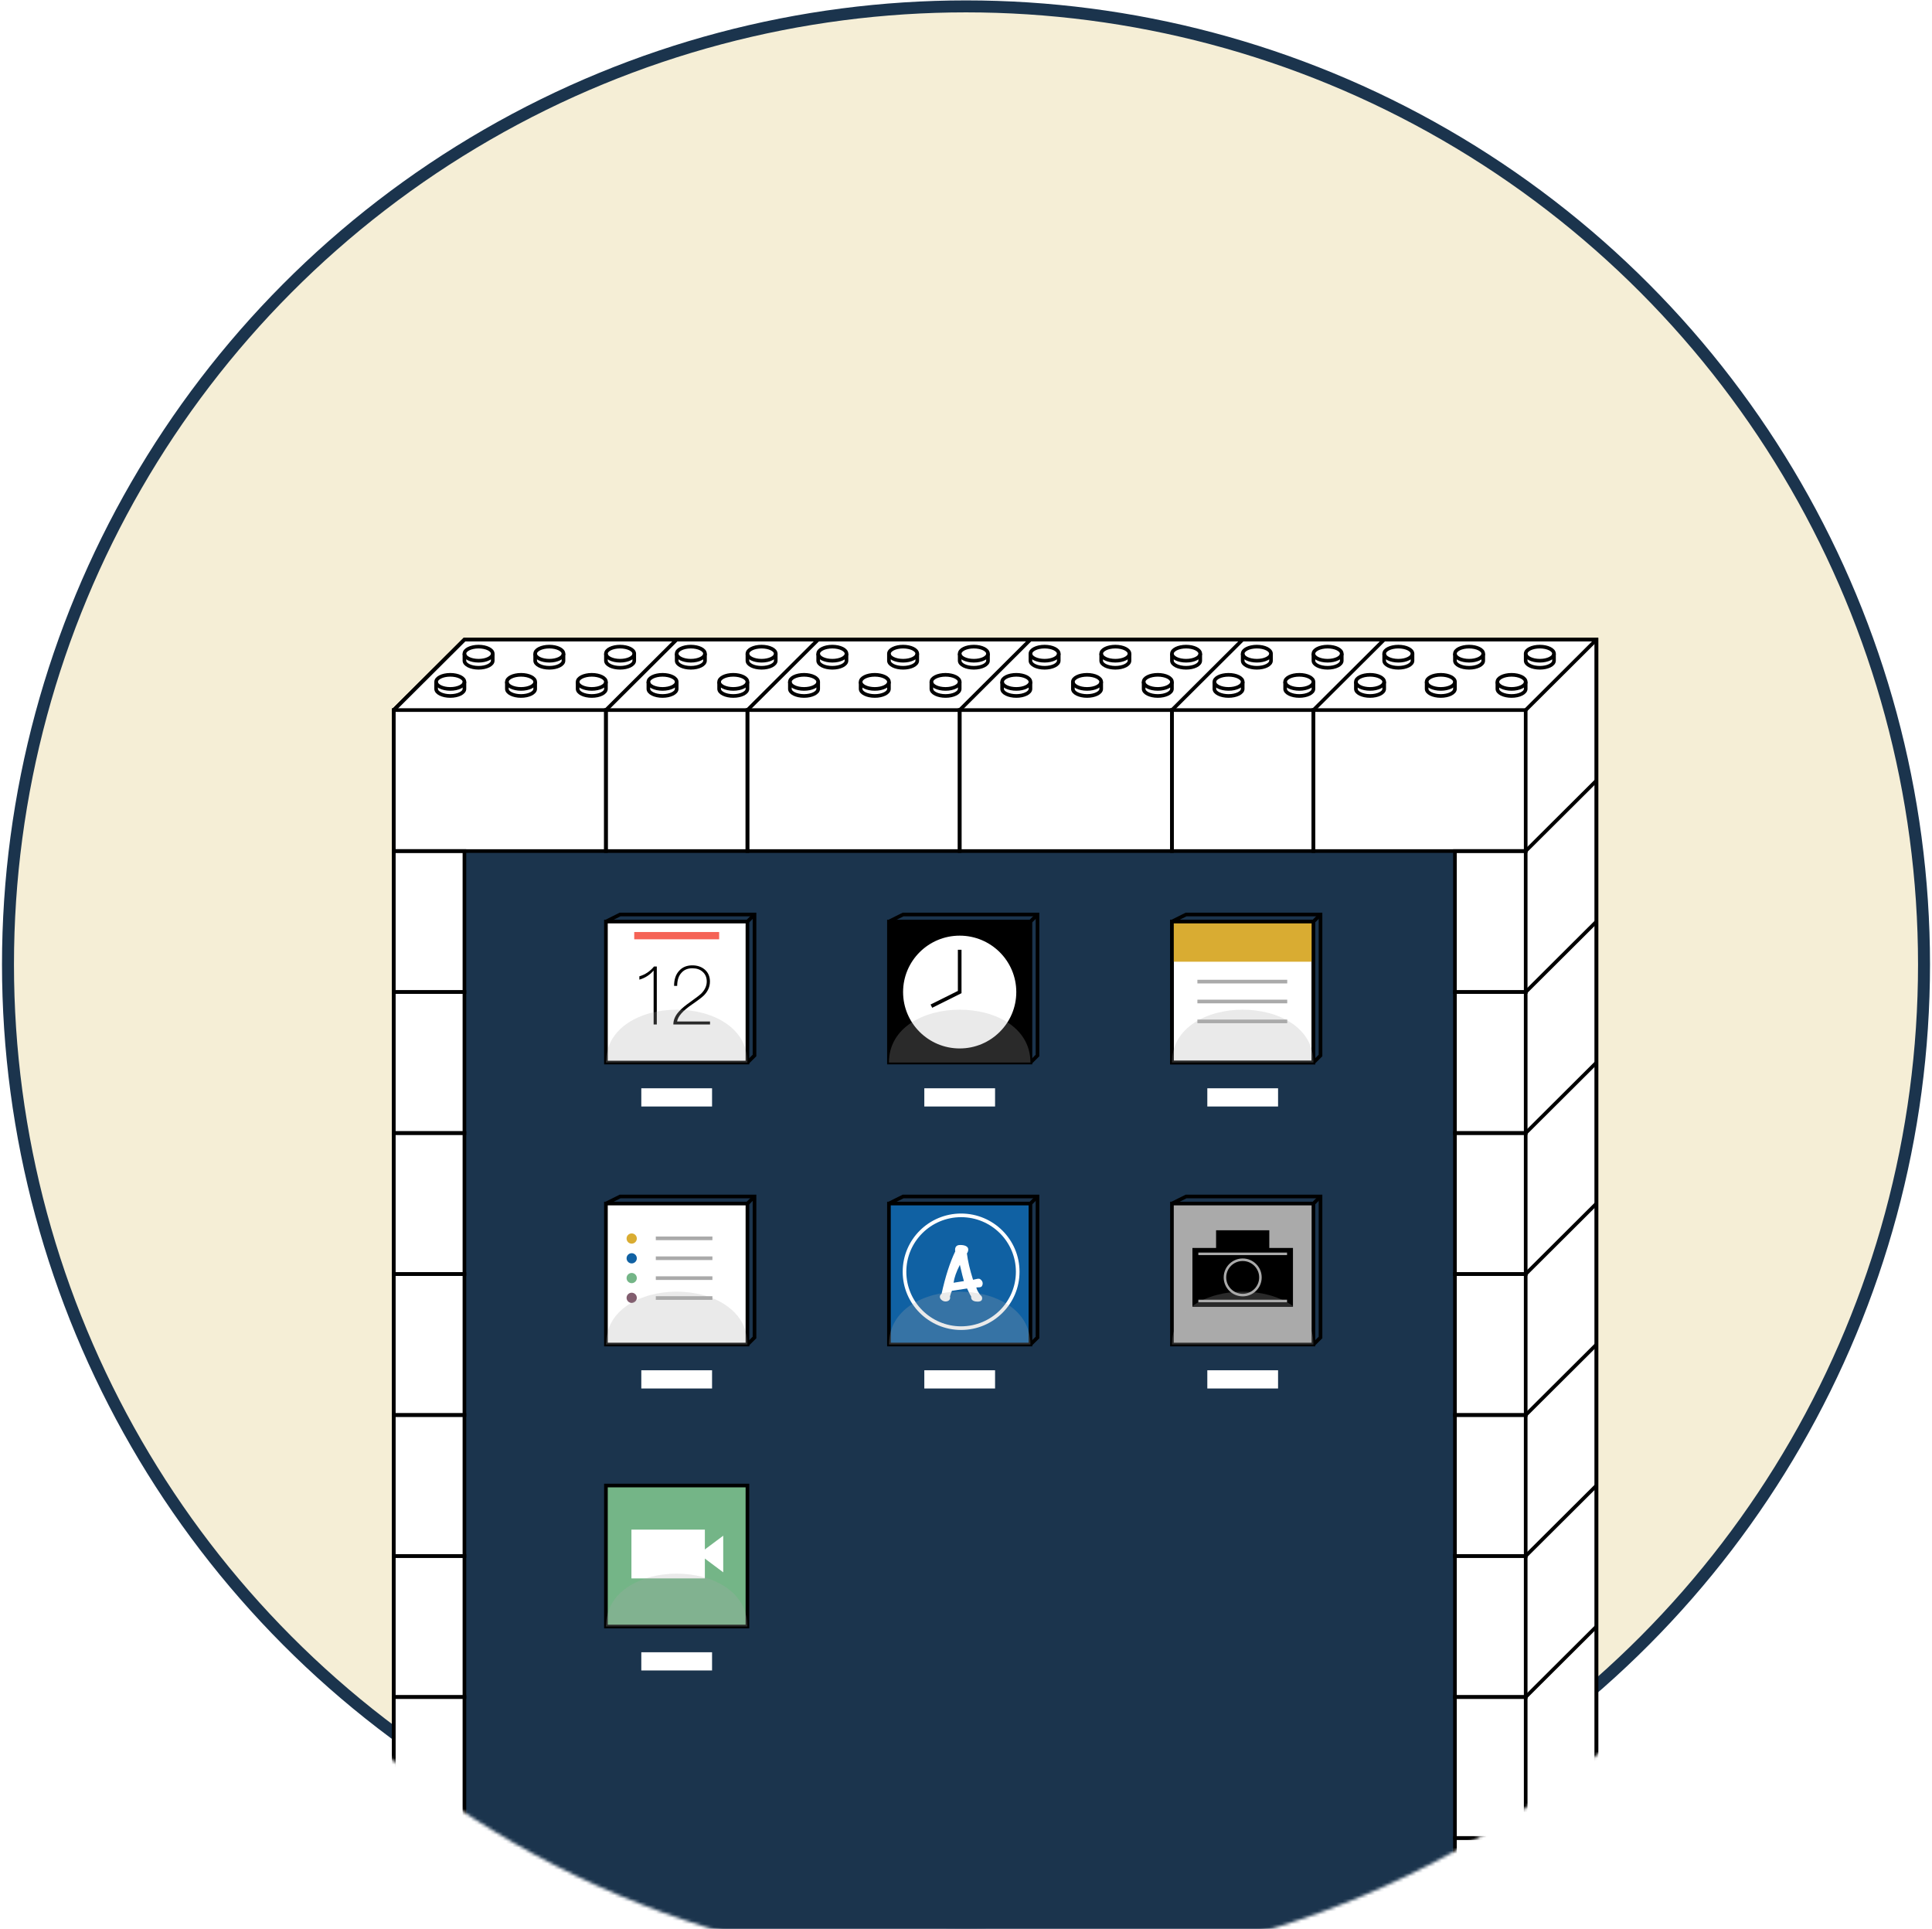 <?xml version="1.0" encoding="UTF-8" standalone="no"?>
<svg width="605px" height="604px" viewBox="0 0 605 604" version="1.1" xmlns="http://www.w3.org/2000/svg" xmlns:xlink="http://www.w3.org/1999/xlink">
    <!-- Generator: Sketch 39.1 (31720) - http://www.bohemiancoding.com/sketch -->
    <title>prototyping</title>
    <desc>Created with Sketch.</desc>
    <defs>
        <circle id="path-1" cx="300.5" cy="300" r="300"></circle>
        <filter x="-50%" y="-50%" width="200%" height="200%" filterUnits="objectBoundingBox" id="filter-3">
            <feOffset dx="8" dy="15" in="SourceAlpha" result="shadowOffsetOuter1"></feOffset>
            <feGaussianBlur stdDeviation="3" in="shadowOffsetOuter1" result="shadowBlurOuter1"></feGaussianBlur>
            <feColorMatrix values="0 0 0 0 0   0 0 0 0 0   0 0 0 0 0  0 0 0 0.5 0" type="matrix" in="shadowBlurOuter1" result="shadowMatrixOuter1"></feColorMatrix>
            <feMerge>
                <feMergeNode in="shadowMatrixOuter1"></feMergeNode>
                <feMergeNode in="SourceGraphic"></feMergeNode>
            </feMerge>
        </filter>
    </defs>
    <g id="website" stroke="none" stroke-width="1" fill="none" fill-rule="evenodd">
        <g id="prototyping" transform="translate(-71, -70)">
            <g transform="translate(73, 72)">
                <mask id="mask-2" fill="white">
                    <use xlink:href="#path-1"></use>
                </mask>
                <use id="Oval-1" stroke="#1B344D" stroke-width="3.75" fill="#F5EED6" xlink:href="#path-1"></use>
                <g filter="url(#filter-3)" mask="url(#mask-2)">
                    <g transform="translate(113, 183)">
                        <polygon id="Shape" stroke="#000000" stroke-width="1.14" fill="#FFFFFF" fill-rule="evenodd" points="22.435 0.271 376.923 0.271 376.923 485.911 354.766 507.985 0.279 507.985 0.279 22.345"></polygon>
                        <polygon id="Shape" stroke="none" fill="#1B344D" fill-rule="evenodd" points="22.173 66.494 332.611 66.494 332.611 463.836 22.173 463.836"></polygon>
                        <polyline id="Shape" stroke="#000000" stroke-width="1.14" fill="none" points="0.279 22.345 22.435 0.271 376.923 0.271 376.923 485.911 354.766 507.985"></polyline>
                        <polygon id="Shape" stroke="#000000" stroke-width="1.14" fill="none" points="0.279 66.494 22.435 66.494 22.435 110.644 0.279 110.644"></polygon>
                        <polygon id="Shape" stroke="#000000" stroke-width="1.14" fill="none" points="0.279 110.644 22.435 110.644 22.435 154.793 0.279 154.793"></polygon>
                        <polygon id="Shape" stroke="#000000" stroke-width="1.14" fill="none" points="0.279 198.942 22.435 198.942 22.435 243.091 0.279 243.091"></polygon>
                        <polygon id="Shape" stroke="#000000" stroke-width="1.14" fill="none" points="0.279 243.091 22.435 243.091 22.435 287.24 0.279 287.24"></polygon>
                        <polygon id="Shape" stroke="#000000" stroke-width="1.14" fill="none" points="0.279 287.24 22.435 287.24 22.435 331.389 0.279 331.389"></polygon>
                        <polygon id="Shape" stroke="#000000" stroke-width="1.14" fill="none" points="0.279 154.793 22.435 154.793 22.435 198.942 0.279 198.942"></polygon>
                        <polygon id="Shape" stroke="#000000" stroke-width="1.14" fill="none" points="0.279 22.345 66.745 22.345 66.745 66.494 0.279 66.494"></polygon>
                        <polygon id="Shape" stroke="#000000" stroke-width="1.14" fill="none" points="66.745 22.345 111.057 22.345 111.057 66.494 66.745 66.494"></polygon>
                        <polygon id="Shape" stroke="#000000" stroke-width="1.14" fill="none" points="177.523 22.345 243.99 22.345 243.99 66.494 177.523 66.494"></polygon>
                        <polygon id="Shape" stroke="#000000" stroke-width="1.14" fill="none" points="243.99 22.345 288.3 22.345 288.3 66.494 243.99 66.494"></polygon>
                        <polygon id="Shape" stroke="#000000" stroke-width="1.14" fill="none" points="288.3 22.345 354.767 22.345 354.767 66.494 288.3 66.494"></polygon>
                        <polygon id="Shape" stroke="#000000" stroke-width="1.14" fill="none" points="111.057 22.345 177.523 22.345 177.523 66.494 111.057 66.494"></polygon>
                        <polygon id="Shape" stroke="#000000" stroke-width="1.14" fill="none" points="0.279 375.539 22.435 375.539 22.435 419.688 0.279 419.688"></polygon>
                        <polygon id="Shape" stroke="#000000" stroke-width="1.14" fill="none" points="0.279 331.389 22.435 331.389 22.435 375.539 0.279 375.539"></polygon>
                        <polygon id="Shape" stroke="#000000" stroke-width="1.14" fill="none" points="332.611 110.644 354.766 110.644 354.766 154.793 332.611 154.793"></polygon>
                        <polygon id="Shape" stroke="#000000" stroke-width="1.14" fill="none" points="332.611 154.793 354.766 154.793 354.766 198.942 332.611 198.942"></polygon>
                        <polygon id="Shape" stroke="#000000" stroke-width="1.14" fill="none" points="332.611 198.942 354.766 198.942 354.766 243.091 332.611 243.091"></polygon>
                        <polygon id="Shape" stroke="#000000" stroke-width="1.14" fill="none" points="332.611 287.24 354.766 287.24 354.766 331.389 332.611 331.389"></polygon>
                        <polygon id="Shape" stroke="#000000" stroke-width="1.14" fill="none" points="332.611 243.091 354.766 243.091 354.766 287.24 332.611 287.24"></polygon>
                        <polygon id="Shape" stroke="#000000" stroke-width="1.14" fill="none" points="332.611 66.494 354.766 66.494 354.766 110.644 332.611 110.644"></polygon>
                        <polygon id="Shape" stroke="#000000" stroke-width="1.14" fill="none" points="332.611 375.539 354.766 375.539 354.766 419.688 332.611 419.688"></polygon>
                        <polygon id="Shape" stroke="#000000" stroke-width="1.14" fill="none" points="332.611 331.389 354.766 331.389 354.766 375.539 332.611 375.539"></polygon>
                        <path d="M66.745,22.345 L88.902,0.271" id="Shape" stroke="#000000" stroke-width="1.14" fill="none"></path>
                        <path d="M111.057,22.345 L133.212,0.271" id="Shape" stroke="#000000" stroke-width="1.14" fill="none"></path>
                        <path d="M177.523,22.345 L199.678,0.271" id="Shape" stroke="#000000" stroke-width="1.14" fill="none"></path>
                        <path d="M243.99,22.345 L266.145,0.271" id="Shape" stroke="#000000" stroke-width="1.14" fill="none"></path>
                        <path d="M288.3,22.345 L310.456,0.271" id="Shape" stroke="#000000" stroke-width="1.14" fill="none"></path>
                        <path d="M354.766,22.345 L376.923,0.271" id="Shape" stroke="#000000" stroke-width="1.14" fill="none"></path>
                        <path d="M354.766,66.494 L376.923,44.42" id="Shape" stroke="#000000" stroke-width="1.14" fill="none"></path>
                        <path d="M354.766,110.644 L376.923,88.57" id="Shape" stroke="#000000" stroke-width="1.14" fill="none"></path>
                        <path d="M354.766,154.793 L376.923,132.718" id="Shape" stroke="#000000" stroke-width="1.14" fill="none"></path>
                        <path d="M354.766,198.942 L376.923,176.867" id="Shape" stroke="#000000" stroke-width="1.14" fill="none"></path>
                        <path d="M354.766,243.091 L376.923,221.017" id="Shape" stroke="#000000" stroke-width="1.14" fill="none"></path>
                        <path d="M354.766,287.24 L376.923,265.166" id="Shape" stroke="#000000" stroke-width="1.14" fill="none"></path>
                        <path d="M354.766,331.389 L376.923,309.315" id="Shape" stroke="#000000" stroke-width="1.14" fill="none"></path>
                        <path d="M354.766,375.539 L376.923,353.463" id="Shape" stroke="#000000" stroke-width="1.14" fill="none"></path>
                        <path d="M354.766,419.688 L376.923,397.613" id="Shape" stroke="#000000" stroke-width="1.14" fill="none"></path>
                        <g id="Group" stroke="none" stroke-width="1" fill="none" fill-rule="evenodd" transform="translate(101.86, 10.552)">
                            <path d="M9.197,2.963 L9.197,5.17 C9.197,6.389 7.213,7.379 4.765,7.379 C2.318,7.379 0.335,6.389 0.335,5.17 L0.335,2.963" id="Shape" stroke="#000000" stroke-width="1.14"></path>
                            <path d="M0.335,2.963 C0.335,1.744 2.318,0.756 4.765,0.756 C7.213,0.756 9.197,1.744 9.197,2.963 C9.197,4.182 7.213,5.17 4.765,5.17 C2.318,5.17 0.335,4.182 0.335,2.963 L0.335,2.963 Z" id="Shape" stroke="#000000" stroke-width="1.14"></path>
                        </g>
                        <g id="Group" stroke="none" stroke-width="1" fill="none" fill-rule="evenodd" transform="translate(78.929, 1.413)">
                            <g transform="translate(0, 9.139)" id="Shape" stroke="#000000" stroke-width="1.14">
                                <path d="M9.973,2.963 L9.973,5.17 C9.973,6.389 7.988,7.379 5.541,7.379 C3.095,7.379 1.11,6.389 1.11,5.17 L1.11,2.963"></path>
                                <path d="M1.11,2.963 C1.11,1.744 3.095,0.756 5.541,0.756 C7.988,0.756 9.973,1.744 9.973,2.963 C9.973,4.182 7.988,5.17 5.541,5.17 C3.095,5.17 1.11,4.182 1.11,2.963 L1.11,2.963 Z"></path>
                            </g>
                            <g transform="translate(9.173, 0)" id="Shape" stroke="#000000" stroke-width="1.14">
                                <path d="M9.662,3.273 L9.662,5.48 C9.662,6.699 7.679,7.687 5.231,7.687 C2.784,7.687 0.8,6.699 0.8,5.48 L0.8,3.273"></path>
                                <path d="M0.8,3.273 C0.8,2.053 2.784,1.065 5.231,1.065 C7.679,1.065 9.662,2.053 9.662,3.273 C9.662,4.492 7.679,5.48 5.231,5.48 C2.784,5.48 0.8,4.492 0.8,3.273 L0.8,3.273 Z"></path>
                            </g>
                        </g>
                        <g id="Group" stroke="none" stroke-width="1" fill="none" fill-rule="evenodd" transform="translate(111.033, 1.413)">
                            <path d="M8.886,3.273 L8.886,5.48 C8.886,6.699 6.902,7.687 4.454,7.687 C2.008,7.687 0.024,6.699 0.024,5.48 L0.024,3.273" id="Shape" stroke="#000000" stroke-width="1.14"></path>
                            <path d="M0.024,3.273 C0.024,2.053 2.008,1.065 4.454,1.065 C6.902,1.065 8.886,2.053 8.886,3.273 C8.886,4.492 6.902,5.48 4.454,5.48 C2.008,5.48 0.024,4.492 0.024,3.273 L0.024,3.273 Z" id="Shape" stroke="#000000" stroke-width="1.14"></path>
                        </g>
                        <g id="Group" stroke="none" stroke-width="1" fill="none" fill-rule="evenodd" transform="translate(12.427, 1.413)">
                            <g transform="translate(0, 9.139)" id="Shape" stroke="#000000" stroke-width="1.14">
                                <path d="M10.007,2.963 L10.007,5.17 C10.007,6.389 8.024,7.379 5.577,7.379 C3.129,7.379 1.145,6.389 1.145,5.17 L1.145,2.963"></path>
                                <path d="M1.145,2.963 C1.145,1.744 3.129,0.756 5.577,0.756 C8.024,0.756 10.007,1.744 10.007,2.963 C10.007,4.182 8.024,5.17 5.577,5.17 C3.129,5.17 1.145,4.182 1.145,2.963 L1.145,2.963 Z"></path>
                            </g>
                            <g transform="translate(9.173, 0)" id="Shape" stroke="#000000" stroke-width="1.14">
                                <path d="M9.698,3.273 L9.698,5.48 C9.698,6.699 7.713,7.687 5.266,7.687 C2.818,7.687 0.835,6.699 0.835,5.48 L0.835,3.273"></path>
                                <path d="M0.835,3.273 C0.835,2.053 2.818,1.065 5.266,1.065 C7.713,1.065 9.698,2.053 9.698,3.273 C9.698,4.492 7.713,5.48 5.266,5.48 C2.818,5.48 0.835,4.492 0.835,3.273 L0.835,3.273 Z"></path>
                            </g>
                        </g>
                        <g id="Group" stroke="none" stroke-width="1" fill="none" fill-rule="evenodd" transform="translate(57.144, 1.413)">
                            <g transform="translate(0, 9.139)" id="Shape" stroke="#000000" stroke-width="1.14">
                                <path d="M9.603,2.963 L9.603,5.17 C9.603,6.389 7.618,7.379 5.171,7.379 C2.724,7.379 0.74,6.389 0.74,5.17 L0.74,2.963"></path>
                                <path d="M0.74,2.963 C0.74,1.744 2.724,0.756 5.171,0.756 C7.618,0.756 9.603,1.744 9.603,2.963 C9.603,4.182 7.618,5.17 5.171,5.17 C2.724,5.17 0.74,4.182 0.74,2.963 L0.74,2.963 Z"></path>
                            </g>
                            <g transform="translate(9.173, 0)" id="Shape" stroke="#000000" stroke-width="1.14">
                                <path d="M9.292,3.273 L9.292,5.48 C9.292,6.699 7.308,7.687 4.86,7.687 C2.414,7.687 0.43,6.699 0.43,5.48 L0.43,3.273"></path>
                                <path d="M0.43,3.273 C0.43,2.053 2.414,1.065 4.86,1.065 C7.308,1.065 9.292,2.053 9.292,3.273 C9.292,4.492 7.308,5.48 4.86,5.48 C2.414,5.48 0.43,4.492 0.43,3.273 L0.43,3.273 Z"></path>
                            </g>
                        </g>
                        <g id="Group" stroke="none" stroke-width="1" fill="none" fill-rule="evenodd" transform="translate(35.359, 1.413)">
                            <g transform="translate(0, 9.139)" id="Shape" stroke="#000000" stroke-width="1.14">
                                <path d="M9.231,2.963 L9.231,5.17 C9.231,6.389 7.248,7.379 4.801,7.379 C2.353,7.379 0.369,6.389 0.369,5.17 L0.369,2.963"></path>
                                <path d="M0.369,2.963 C0.369,1.744 2.353,0.756 4.801,0.756 C7.248,0.756 9.231,1.744 9.231,2.963 C9.231,4.182 7.248,5.17 4.801,5.17 C2.353,5.17 0.369,4.182 0.369,2.963 L0.369,2.963 Z"></path>
                            </g>
                            <g transform="translate(9.173, 0)" id="Shape" stroke="#000000" stroke-width="1.14">
                                <path d="M8.922,3.273 L8.922,5.48 C8.922,6.699 6.937,7.687 4.49,7.687 C2.043,7.687 0.058,6.699 0.058,5.48 L0.058,3.273"></path>
                                <path d="M0.058,3.273 C0.058,2.053 2.043,1.065 4.49,1.065 C6.937,1.065 8.922,2.053 8.922,3.273 C8.922,4.492 6.937,5.48 4.49,5.48 C2.043,5.48 0.058,4.492 0.058,3.273 L0.058,3.273 Z"></path>
                            </g>
                        </g>
                        <g id="Group" stroke="none" stroke-width="1" fill="none" fill-rule="evenodd" transform="translate(123.645, 1.413)">
                            <g transform="translate(0, 9.139)" id="Shape" stroke="#000000" stroke-width="1.14">
                                <path d="M9.567,2.963 L9.567,5.17 C9.567,6.389 7.583,7.379 5.136,7.379 C2.689,7.379 0.705,6.389 0.705,5.17 L0.705,2.963"></path>
                                <path d="M0.705,2.963 C0.705,1.744 2.689,0.756 5.136,0.756 C7.583,0.756 9.567,1.744 9.567,2.963 C9.567,4.182 7.583,5.17 5.136,5.17 C2.689,5.17 0.705,4.182 0.705,2.963 L0.705,2.963 Z"></path>
                            </g>
                            <g transform="translate(9.173, 0)" id="Shape" stroke="#000000" stroke-width="1.14">
                                <path d="M9.256,3.273 L9.256,5.48 C9.256,6.699 7.273,7.687 4.826,7.687 C2.378,7.687 0.394,6.699 0.394,5.48 L0.394,3.273"></path>
                                <path d="M0.394,3.273 C0.394,2.053 2.378,1.065 4.826,1.065 C7.273,1.065 9.256,2.053 9.256,3.273 C9.256,4.492 7.273,5.48 4.826,5.48 C2.378,5.48 0.394,4.492 0.394,3.273 L0.394,3.273 Z"></path>
                            </g>
                        </g>
                        <g id="Group" stroke="none" stroke-width="1" fill="none" fill-rule="evenodd" transform="translate(168.362, 1.413)">
                            <g transform="translate(0, 9.139)" id="Shape" stroke="#000000" stroke-width="1.14">
                                <path d="M9.161,2.963 L9.161,5.17 C9.161,6.389 7.178,7.379 4.731,7.379 C2.283,7.379 0.299,6.389 0.299,5.17 L0.299,2.963"></path>
                                <path d="M0.299,2.963 C0.299,1.744 2.283,0.756 4.731,0.756 C7.178,0.756 9.161,1.744 9.161,2.963 C9.161,4.182 7.178,5.17 4.731,5.17 C2.283,5.17 0.299,4.182 0.299,2.963 L0.299,2.963 Z"></path>
                            </g>
                            <g transform="translate(8.026, 0)" id="Shape" stroke="#000000" stroke-width="1.14">
                                <path d="M9.998,3.273 L9.998,5.48 C9.998,6.699 8.013,7.687 5.567,7.687 C3.12,7.687 1.135,6.699 1.135,5.48 L1.135,3.273"></path>
                                <path d="M1.135,3.273 C1.135,2.053 3.12,1.065 5.567,1.065 C8.013,1.065 9.998,2.053 9.998,3.273 C9.998,4.492 8.013,5.48 5.567,5.48 C3.12,5.48 1.135,4.492 1.135,3.273 L1.135,3.273 Z"></path>
                            </g>
                        </g>
                        <g id="Group" stroke="none" stroke-width="1" fill="none" fill-rule="evenodd" transform="translate(145.43, 1.413)">
                            <g transform="translate(0, 9.139)" id="Shape" stroke="#000000" stroke-width="1.14">
                                <path d="M9.937,2.963 L9.937,5.17 C9.937,6.389 7.954,7.379 5.506,7.379 C3.059,7.379 1.075,6.389 1.075,5.17 L1.075,2.963"></path>
                                <path d="M1.075,2.963 C1.075,1.744 3.059,0.756 5.506,0.756 C7.954,0.756 9.937,1.744 9.937,2.963 C9.937,4.182 7.954,5.17 5.506,5.17 C3.059,5.17 1.075,4.182 1.075,2.963 L1.075,2.963 Z"></path>
                            </g>
                            <g transform="translate(9.173, 0)" id="Shape" stroke="#000000" stroke-width="1.14">
                                <path d="M9.627,3.273 L9.627,5.48 C9.627,6.699 7.643,7.687 5.196,7.687 C2.748,7.687 0.765,6.699 0.765,5.48 L0.765,3.273"></path>
                                <path d="M0.765,3.273 C0.765,2.053 2.748,1.065 5.196,1.065 C7.643,1.065 9.627,2.053 9.627,3.273 C9.627,4.492 7.643,5.48 5.196,5.48 C2.748,5.48 0.765,4.492 0.765,3.273 L0.765,3.273 Z"></path>
                            </g>
                        </g>
                        <g id="Group" stroke="none" stroke-width="1" fill="none" fill-rule="evenodd" transform="translate(190.147, 1.413)">
                            <g transform="translate(0, 9.139)" id="Shape" stroke="#000000" stroke-width="1.14">
                                <path d="M9.531,2.963 L9.531,5.17 C9.531,6.389 7.548,7.379 5.101,7.379 C2.653,7.379 0.67,6.389 0.67,5.17 L0.67,2.963"></path>
                                <path d="M0.67,2.963 C0.67,1.744 2.653,0.756 5.101,0.756 C7.548,0.756 9.531,1.744 9.531,2.963 C9.531,4.182 7.548,5.17 5.101,5.17 C2.653,5.17 0.67,4.182 0.67,2.963 L0.67,2.963 Z"></path>
                            </g>
                            <g transform="translate(9.173, 0)" id="Shape" stroke="#000000" stroke-width="1.14">
                                <path d="M9.222,3.273 L9.222,5.48 C9.222,6.699 7.237,7.687 4.79,7.687 C2.344,7.687 0.359,6.699 0.359,5.48 L0.359,3.273"></path>
                                <path d="M0.359,3.273 C0.359,2.053 2.344,1.065 4.79,1.065 C7.237,1.065 9.222,2.053 9.222,3.273 C9.222,4.492 7.237,5.48 4.79,5.48 C2.344,5.48 0.359,4.492 0.359,3.273 L0.359,3.273 Z"></path>
                            </g>
                        </g>
                        <g id="Group" stroke="none" stroke-width="1" fill="none" fill-rule="evenodd" transform="translate(234.863, 1.413)">
                            <g transform="translate(0, 9.139)" id="Shape" stroke="#000000" stroke-width="1.14">
                                <path d="M9.127,2.963 L9.127,5.17 C9.127,6.389 7.142,7.379 4.695,7.379 C2.248,7.379 0.264,6.389 0.264,5.17 L0.264,2.963"></path>
                                <path d="M0.264,2.963 C0.264,1.744 2.248,0.756 4.695,0.756 C7.143,0.756 9.127,1.744 9.127,2.963 C9.127,4.182 7.143,5.17 4.695,5.17 C2.248,5.17 0.264,4.182 0.264,2.963 L0.264,2.963 Z"></path>
                            </g>
                            <g transform="translate(8.026, 0)" id="Shape" stroke="#000000" stroke-width="1.14">
                                <path d="M9.963,3.273 L9.963,5.48 C9.963,6.699 7.979,7.687 5.531,7.687 C3.084,7.687 1.101,6.699 1.101,5.48 L1.101,3.273"></path>
                                <path d="M1.101,3.273 C1.101,2.053 3.084,1.065 5.531,1.065 C7.979,1.065 9.963,2.053 9.963,3.273 C9.963,4.492 7.979,5.48 5.531,5.48 C3.084,5.48 1.101,4.492 1.101,3.273 L1.101,3.273 Z"></path>
                            </g>
                        </g>
                        <g id="Group" stroke="none" stroke-width="1" fill="none" fill-rule="evenodd" transform="translate(211.932, 1.413)">
                            <g transform="translate(0, 9.139)" id="Shape" stroke="#000000" stroke-width="1.14">
                                <path d="M9.903,2.963 L9.903,5.17 C9.903,6.389 7.918,7.379 5.471,7.379 C3.025,7.379 1.04,6.389 1.04,5.17 L1.04,2.963"></path>
                                <path d="M1.04,2.963 C1.04,1.744 3.025,0.756 5.471,0.756 C7.918,0.756 9.903,1.744 9.903,2.963 C9.903,4.182 7.918,5.17 5.471,5.17 C3.025,5.17 1.04,4.182 1.04,2.963 L1.04,2.963 Z"></path>
                            </g>
                            <g transform="translate(9.173, 0)" id="Shape" stroke="#000000" stroke-width="1.14">
                                <path d="M9.592,3.273 L9.592,5.48 C9.592,6.699 7.609,7.687 5.161,7.687 C2.714,7.687 0.73,6.699 0.73,5.48 L0.73,3.273"></path>
                                <path d="M0.73,3.273 C0.73,2.053 2.714,1.065 5.161,1.065 C7.609,1.065 9.592,2.053 9.592,3.273 C9.592,4.492 7.609,5.48 5.161,5.48 C2.714,5.48 0.73,4.492 0.73,3.273 L0.73,3.273 Z"></path>
                            </g>
                        </g>
                        <g id="Group" stroke="none" stroke-width="1" fill="none" fill-rule="evenodd" transform="translate(278.433, 1.413)">
                            <g transform="translate(0, 9.139)" id="Shape" stroke="#000000" stroke-width="1.14">
                                <path d="M9.867,2.963 L9.867,5.17 C9.867,6.389 7.884,7.379 5.436,7.379 C2.989,7.379 1.006,6.389 1.006,5.17 L1.006,2.963"></path>
                                <path d="M1.006,2.963 C1.006,1.744 2.989,0.756 5.436,0.756 C7.884,0.756 9.867,1.744 9.867,2.963 C9.867,4.182 7.884,5.17 5.436,5.17 C2.989,5.17 1.006,4.182 1.006,2.963 L1.006,2.963 Z"></path>
                            </g>
                            <g transform="translate(9.173, 0)" id="Shape" stroke="#000000" stroke-width="1.14">
                                <path d="M9.557,3.273 L9.557,5.48 C9.557,6.699 7.573,7.687 5.126,7.687 C2.678,7.687 0.695,6.699 0.695,5.48 L0.695,3.273"></path>
                                <path d="M0.695,3.273 C0.695,2.053 2.678,1.065 5.126,1.065 C7.573,1.065 9.557,2.053 9.557,3.273 C9.557,4.492 7.573,5.48 5.126,5.48 C2.678,5.48 0.695,4.492 0.695,3.273 L0.695,3.273 Z"></path>
                            </g>
                        </g>
                        <g id="Group" stroke="none" stroke-width="1" fill="none" fill-rule="evenodd" transform="translate(256.648, 1.413)">
                            <g transform="translate(0, 9.139)" id="Shape" stroke="#000000" stroke-width="1.14">
                                <path d="M9.497,2.963 L9.497,5.17 C9.497,6.389 7.514,7.379 5.066,7.379 C2.619,7.379 0.635,6.389 0.635,5.17 L0.635,2.963"></path>
                                <path d="M0.635,2.963 C0.635,1.744 2.619,0.756 5.066,0.756 C7.514,0.756 9.497,1.744 9.497,2.963 C9.497,4.182 7.514,5.17 5.066,5.17 C2.619,5.17 0.635,4.182 0.635,2.963 L0.635,2.963 Z"></path>
                            </g>
                            <g transform="translate(9.173, 0)" id="Shape" stroke="#000000" stroke-width="1.14">
                                <path d="M9.186,3.273 L9.186,5.48 C9.186,6.699 7.203,7.687 4.756,7.687 C2.308,7.687 0.324,6.699 0.324,5.48 L0.324,3.273"></path>
                                <path d="M0.324,3.273 C0.324,2.053 2.308,1.065 4.756,1.065 C7.203,1.065 9.186,2.053 9.186,3.273 C9.186,4.492 7.203,5.48 4.756,5.48 C2.308,5.48 0.324,4.492 0.324,3.273 L0.324,3.273 Z"></path>
                            </g>
                        </g>
                        <g id="Group" stroke="none" stroke-width="1" fill="none" fill-rule="evenodd" transform="translate(301.364, 1.413)">
                            <g transform="translate(0, 9.139)" id="Shape" stroke="#000000" stroke-width="1.14">
                                <path d="M9.091,2.963 L9.091,5.17 C9.091,6.389 7.108,7.379 4.661,7.379 C2.213,7.379 0.229,6.389 0.229,5.17 L0.229,2.963"></path>
                                <path d="M0.229,2.963 C0.229,1.744 2.213,0.756 4.661,0.756 C7.108,0.756 9.091,1.744 9.091,2.963 C9.091,4.182 7.108,5.17 4.661,5.17 C2.213,5.17 0.229,4.182 0.229,2.963 L0.229,2.963 Z"></path>
                            </g>
                            <g transform="translate(8.026, 0)" id="Shape" stroke="#000000" stroke-width="1.14">
                                <path d="M9.928,3.273 L9.928,5.48 C9.928,6.699 7.943,7.687 5.497,7.687 C3.05,7.687 1.065,6.699 1.065,5.48 L1.065,3.273"></path>
                                <path d="M1.065,3.273 C1.065,2.053 3.05,1.065 5.497,1.065 C7.943,1.065 9.928,2.053 9.928,3.273 C9.928,4.492 7.943,5.48 5.497,5.48 C3.05,5.48 1.065,4.492 1.065,3.273 L1.065,3.273 Z"></path>
                            </g>
                        </g>
                        <g id="Group" stroke="none" stroke-width="1" fill="none" fill-rule="evenodd" transform="translate(344.934, 1.413)">
                            <g transform="translate(0, 9.139)" id="Shape" stroke="#000000" stroke-width="1.14">
                                <path d="M9.833,2.963 L9.833,5.17 C9.833,6.389 7.848,7.379 5.402,7.379 C2.955,7.379 0.97,6.389 0.97,5.17 L0.97,2.963"></path>
                                <path d="M0.97,2.963 C0.97,1.744 2.955,0.756 5.402,0.756 C7.848,0.756 9.833,1.744 9.833,2.963 C9.833,4.182 7.848,5.17 5.402,5.17 C2.955,5.17 0.97,4.182 0.97,2.963 L0.97,2.963 Z"></path>
                            </g>
                            <g transform="translate(9.173, 0)" id="Shape" stroke="#000000" stroke-width="1.14">
                                <path d="M9.522,3.273 L9.522,5.48 C9.522,6.699 7.539,7.687 5.091,7.687 C2.644,7.687 0.66,6.699 0.66,5.48 L0.66,3.273"></path>
                                <path d="M0.66,3.273 C0.66,2.053 2.644,1.065 5.091,1.065 C7.539,1.065 9.522,2.053 9.522,3.273 C9.522,4.492 7.539,5.48 5.091,5.48 C2.644,5.48 0.66,4.492 0.66,3.273 L0.66,3.273 Z"></path>
                            </g>
                        </g>
                        <g id="Group" stroke="none" stroke-width="1" fill="none" fill-rule="evenodd" transform="translate(323.149, 1.413)">
                            <g transform="translate(0, 9.139)" id="Shape" stroke="#000000" stroke-width="1.14">
                                <path d="M9.462,2.963 L9.462,5.17 C9.462,6.389 7.478,7.379 5.031,7.379 C2.583,7.379 0.6,6.389 0.6,5.17 L0.6,2.963"></path>
                                <path d="M0.6,2.963 C0.6,1.744 2.583,0.756 5.031,0.756 C7.478,0.756 9.462,1.744 9.462,2.963 C9.462,4.182 7.478,5.17 5.031,5.17 C2.583,5.17 0.6,4.182 0.6,2.963 L0.6,2.963 Z"></path>
                            </g>
                            <g transform="translate(9.173, 0)" id="Shape" stroke="#000000" stroke-width="1.14">
                                <path d="M9.152,3.273 L9.152,5.48 C9.152,6.699 7.167,7.687 4.72,7.687 C2.274,7.687 0.289,6.699 0.289,5.48 L0.289,3.273"></path>
                                <path d="M0.289,3.273 C0.289,2.053 2.274,1.065 4.72,1.065 C7.167,1.065 9.152,2.053 9.152,3.273 C9.152,4.492 7.167,5.48 4.72,5.48 C2.274,5.48 0.289,4.492 0.289,3.273 L0.289,3.273 Z"></path>
                            </g>
                        </g>
                        <polygon id="Shape" stroke="#000000" stroke-width="1.14" fill="#FFFFFF" fill-rule="evenodd" points="66.745 88.57 111.057 88.57 111.057 132.718 66.745 132.718"></polygon>
                        <polyline id="Shape" stroke="#000000" stroke-width="1.14" fill="none" points="66.746 88.57 71.177 86.361 113.272 86.361 113.272 130.511 111.057 132.718"></polyline>
                        <path d="M113.272,86.361 L111.057,88.57" id="Shape" stroke="#000000" stroke-width="1.14" fill="none"></path>
                        <polygon id="Shape" stroke="#000000" stroke-width="1.14" fill="#000000" fill-rule="evenodd" points="155.367 88.57 199.678 88.57 199.678 132.718 155.367 132.718"></polygon>
                        <polyline id="Shape" stroke="#000000" stroke-width="1.14" fill="none" points="155.367 88.57 159.799 86.361 201.894 86.361 201.894 130.511 199.678 132.718"></polyline>
                        <path d="M201.894,86.361 L199.678,88.57" id="Shape" stroke="#000000" stroke-width="1.14" fill="none"></path>
                        <polygon id="Shape" stroke="#000000" stroke-width="1.14" fill="#FFFFFF" fill-rule="evenodd" points="243.99 88.57 288.3 88.57 288.3 132.718 243.99 132.718"></polygon>
                        <polyline id="Shape" stroke="#000000" stroke-width="1.14" fill="none" points="243.99 88.57 248.42 86.361 290.516 86.361 290.516 130.511 288.3 132.718"></polyline>
                        <path d="M290.516,86.361 L288.3,88.57" id="Shape" stroke="#000000" stroke-width="1.14" fill="none"></path>
                        <polygon id="Shape" stroke="#000000" stroke-width="1.14" fill="#FFFFFF" fill-rule="evenodd" points="66.745 176.867 111.057 176.867 111.057 221.017 66.745 221.017"></polygon>
                        <polyline id="Shape" stroke="#000000" stroke-width="1.14" fill="none" points="66.746 176.867 71.177 174.66 113.272 174.66 113.272 218.809 111.057 221.017"></polyline>
                        <path d="M113.272,174.66 L111.057,176.867" id="Shape" stroke="#000000" stroke-width="1.14" fill="none"></path>
                        <polygon id="Shape" stroke="#000000" stroke-width="1.14" fill="#1061A3" fill-rule="evenodd" points="155.367 176.867 199.678 176.867 199.678 221.017 155.367 221.017"></polygon>
                        <polyline id="Shape" stroke="#000000" stroke-width="1.14" fill="none" points="155.367 176.867 159.799 174.66 201.894 174.66 201.894 218.809 199.678 221.017"></polyline>
                        <path d="M201.894,174.66 L199.678,176.867" id="Shape" stroke="#000000" stroke-width="1.14" fill="none"></path>
                        <polygon id="Shape" stroke="#000000" stroke-width="1.14" fill="#AAAAAA" fill-rule="evenodd" points="243.99 176.867 288.3 176.867 288.3 221.017 243.99 221.017"></polygon>
                        <polyline id="Shape" stroke="#000000" stroke-width="1.14" fill="none" points="243.99 176.867 248.42 174.66 290.516 174.66 290.516 218.809 288.3 221.017"></polyline>
                        <path d="M290.516,174.66 L288.3,176.867" id="Shape" stroke="#000000" stroke-width="1.14" fill="none"></path>
                        <polygon id="Shape" stroke="#000000" stroke-width="1.14" fill="#74B587" fill-rule="evenodd" points="66.745 265.166 111.057 265.166 111.057 309.315 66.745 309.315"></polygon>
                        <path d="M99.979,143.628 L77.823,143.628" id="Shape" stroke="#FFFFFF" stroke-width="5.702" fill-opacity="0.247" fill="#AAAAAA" fill-rule="evenodd"></path>
                        <path d="M188.601,143.628 L166.446,143.628" id="Shape" stroke="#FFFFFF" stroke-width="5.702" fill-opacity="0.247" fill="#AAAAAA" fill-rule="evenodd"></path>
                        <path d="M277.223,143.628 L255.067,143.628" id="Shape" stroke="#FFFFFF" stroke-width="5.702" fill-opacity="0.247" fill="#AAAAAA" fill-rule="evenodd"></path>
                        <path d="M99.979,231.927 L77.823,231.927" id="Shape" stroke="#FFFFFF" stroke-width="5.702" fill-opacity="0.247" fill="#AAAAAA" fill-rule="evenodd"></path>
                        <path d="M188.601,231.927 L166.446,231.927" id="Shape" stroke="#FFFFFF" stroke-width="5.702" fill-opacity="0.247" fill="#AAAAAA" fill-rule="evenodd"></path>
                        <path d="M277.222,231.927 L255.067,231.927" id="Shape" stroke="#FFFFFF" stroke-width="5.702" fill-opacity="0.247" fill="#AAAAAA" fill-rule="evenodd"></path>
                        <path d="M99.979,320.225 L77.823,320.225" id="Shape" stroke="#FFFFFF" stroke-width="5.702" fill-opacity="0.247" fill="#AAAAAA" fill-rule="evenodd"></path>
                        <path d="M102.195,92.984 L75.608,92.984" id="Shape" stroke="#F56356" stroke-width="2.281" fill="#F56356" fill-rule="evenodd"></path>
                        <path d="M81.808,102.638 C81.195,103.401 80.481,104.036 79.69,104.57 C78.924,105.079 78.083,105.461 77.215,105.715 L77.215,106.758 C79.001,106.249 80.481,105.283 81.68,103.91 L81.68,120.793 L82.676,120.793 L82.676,102.638 L81.808,102.638 L81.808,102.638 Z" id="Shape" stroke="none" fill="#000000" fill-rule="evenodd"></path>
                        <path d="M93.803,102.282 C92.119,102.282 90.741,102.816 89.719,103.935 C88.622,105.079 88.086,106.681 88.086,108.716 L89.056,108.716 C89.056,106.935 89.515,105.536 90.435,104.57 C91.251,103.655 92.373,103.198 93.803,103.198 C95.13,103.198 96.227,103.553 97.043,104.316 C97.886,105.053 98.32,106.071 98.32,107.342 C98.32,108.664 97.759,109.911 96.662,111.054 C96.202,111.512 95.079,112.377 93.343,113.622 C91.659,114.792 90.435,115.81 89.669,116.674 C88.443,117.996 87.856,119.37 87.856,120.793 L99.341,120.793 L99.341,119.853 L89.03,119.853 C89.286,118.25 90.843,116.47 93.726,114.512 C95.717,113.14 96.968,112.174 97.503,111.614 C98.703,110.368 99.315,108.944 99.315,107.342 C99.315,105.791 98.779,104.57 97.759,103.655 C96.712,102.74 95.386,102.282 93.803,102.282 L93.803,102.282 Z" id="Shape" stroke="none" fill="#000000" fill-rule="evenodd"></path>
                        <path d="M159.799,110.644 C159.799,100.89 167.734,92.984 177.523,92.984 C187.312,92.984 195.248,100.89 195.248,110.644 C195.248,120.397 187.312,128.303 177.523,128.303 C167.734,128.303 159.799,120.397 159.799,110.644 L159.799,110.644 Z" id="Shape" stroke="none" fill="#FFFFFF" fill-rule="evenodd"></path>
                        <polyline id="Shape" stroke="#000000" stroke-width="1.14" fill="#FFFFFF" fill-rule="evenodd" points="177.523 97.399 177.523 110.644 168.661 115.058"></polyline>
                        <path d="M199.678,132.718 C199.678,110.644 155.367,110.644 155.367,132.718" id="Shape" stroke="none" fill-opacity="0.247" fill="#AAAAAA" fill-rule="evenodd"></path>
                        <path d="M111.057,132.718 C111.057,110.644 66.745,110.644 66.745,132.718" id="Shape" stroke="none" fill-opacity="0.247" fill="#AAAAAA" fill-rule="evenodd"></path>
                        <polygon id="Shape" stroke="none" fill="#D9AC32" fill-rule="evenodd" points="244.146 88.686 287.909 88.686 287.909 101.144 244.146 101.144"></polygon>
                        <polygon id="Shape" stroke="#000000" stroke-width="1.14" fill="none" points="243.99 88.57 288.3 88.57 288.3 132.718 243.99 132.718"></polygon>
                        <path d="M280.094,107.373 L251.961,107.373" id="Shape" stroke="#AAAAAA" stroke-width="1.14" fill="#FFFFFF" fill-rule="evenodd"></path>
                        <path d="M280.094,113.603 L251.961,113.603" id="Shape" stroke="#AAAAAA" stroke-width="1.14" fill="#FFFFFF" fill-rule="evenodd"></path>
                        <path d="M280.094,119.832 L251.961,119.832" id="Shape" stroke="#AAAAAA" stroke-width="1.14" fill="#FFFFFF" fill-rule="evenodd"></path>
                        <path d="M288.3,132.718 C288.3,110.644 243.99,110.644 243.99,132.718" id="Shape" stroke="none" fill-opacity="0.247" fill="#AAAAAA" fill-rule="evenodd"></path>
                        <path d="M100.088,187.764 L82.364,187.764" id="Shape" stroke="#AAAAAA" stroke-width="1.14" fill="#FFFFFF" fill-rule="evenodd"></path>
                        <path d="M100.088,193.994 L82.364,193.994" id="Shape" stroke="#AAAAAA" stroke-width="1.14" fill="#FFFFFF" fill-rule="evenodd"></path>
                        <path d="M100.088,200.223 L82.364,200.223" id="Shape" stroke="#AAAAAA" stroke-width="1.14" fill="#FFFFFF" fill-rule="evenodd"></path>
                        <path d="M100.088,206.452 L82.364,206.452" id="Shape" stroke="#AAAAAA" stroke-width="1.14" fill="#FFFFFF" fill-rule="evenodd"></path>
                        <path d="M73.779,187.826 C73.779,187.257 74.243,186.796 74.815,186.796 C75.386,186.796 75.849,187.257 75.849,187.826 C75.849,188.396 75.386,188.858 74.815,188.858 C74.243,188.858 73.779,188.396 73.779,187.826 L73.779,187.826 Z" id="Shape" stroke="#D9AC32" stroke-width="1.14" fill="#D9AC32" fill-rule="evenodd"></path>
                        <path d="M73.779,200.203 C73.779,199.633 74.243,199.171 74.815,199.171 C75.386,199.171 75.849,199.633 75.849,200.203 C75.849,200.772 75.386,201.233 74.815,201.233 C74.243,201.233 73.779,200.772 73.779,200.203 L73.779,200.203 Z" id="Shape" stroke="#74B587" stroke-width="1.14" fill="#74B587" fill-rule="evenodd"></path>
                        <path d="M73.779,206.39 C73.779,205.821 74.243,205.359 74.815,205.359 C75.386,205.359 75.849,205.821 75.849,206.39 C75.849,206.96 75.386,207.421 74.815,207.421 C74.243,207.421 73.779,206.96 73.779,206.39 L73.779,206.39 Z" id="Shape" stroke="#825E6F" stroke-width="1.14" fill="#825E6F" fill-rule="evenodd"></path>
                        <path d="M73.779,194.014 C73.779,193.444 74.243,192.983 74.815,192.983 C75.386,192.983 75.849,193.444 75.849,194.014 C75.849,194.584 75.386,195.046 74.815,195.046 C74.243,195.046 73.779,194.584 73.779,194.014 L73.779,194.014 Z" id="Shape" stroke="#1061A3" stroke-width="1.14" fill="#1061A3" fill-rule="evenodd"></path>
                        <path d="M111.057,221.017 C111.057,198.942 66.745,198.942 66.745,221.017" id="Shape" stroke="none" fill-opacity="0.247" fill="#AAAAAA" fill-rule="evenodd"></path>
                        <path d="M160.244,198.225 C160.244,188.473 168.179,180.566 177.969,180.566 C187.757,180.566 195.693,188.473 195.693,198.225 C195.693,207.979 187.757,215.885 177.969,215.885 C168.179,215.885 160.244,207.979 160.244,198.225 L160.244,198.225 Z" id="Shape" stroke="#FFFFFF" stroke-width="1.14" fill="none"></path>
                        <path d="M184.471,202.742 C184.361,202.928 184.119,203.045 183.744,203.092 C183.712,203.092 183.376,203.108 182.735,203.139 C182.845,203.761 183.251,204.54 183.955,205.475 C184.361,205.755 184.564,206.105 184.564,206.526 C184.564,207.227 184.095,207.577 183.158,207.577 C182.267,207.577 181.657,207.367 181.329,206.946 C181.219,206.806 181.149,206.62 181.118,206.385 C181.118,206.23 181.11,206.067 181.094,205.895 C180.953,205.771 180.531,204.961 179.829,203.465 C178.547,203.637 176.968,203.879 175.093,204.19 C174.905,204.595 174.702,205.179 174.483,205.942 C174.514,206.083 174.53,206.214 174.53,206.34 C174.53,206.728 174.389,207.024 174.108,207.227 C173.826,207.429 173.49,207.53 173.099,207.53 C172.662,207.53 172.255,207.383 171.88,207.087 C171.506,206.791 171.318,206.448 171.318,206.059 C171.318,205.701 171.498,205.381 171.858,205.101 C173.029,199.759 174.452,195.344 176.124,191.856 C176.093,191.685 176.077,191.522 176.077,191.365 C176.077,190.665 176.343,190.198 176.875,189.965 C177.093,189.886 177.375,189.847 177.719,189.847 C178.375,189.847 178.922,189.941 179.36,190.128 C179.923,190.377 180.203,190.751 180.203,191.249 C180.203,191.716 180.062,192.128 179.782,192.487 C180.078,194.87 180.719,197.619 181.704,200.733 C181.798,200.717 182.118,200.647 182.665,200.523 C182.993,200.445 183.244,200.406 183.415,200.406 C183.619,200.406 183.783,200.445 183.908,200.523 C184.455,200.896 184.729,201.355 184.729,201.9 C184.729,202.196 184.643,202.477 184.471,202.742 L184.471,202.742 Z M178.844,201.153 C178.578,200.266 178.156,198.568 177.578,196.06 C176.468,198.241 175.812,200.11 175.608,201.667 L178.844,201.153 L178.844,201.153 Z" id="Shape" stroke="none" fill="#FFFFFF" fill-rule="evenodd"></path>
                        <path d="M199.678,221.017 C199.678,198.942 155.367,198.942 155.367,221.017" id="Shape" stroke="none" fill-opacity="0.247" fill="#AAAAAA" fill-rule="evenodd"></path>
                        <g id="Group" stroke="none" stroke-width="1" fill="none" fill-rule="evenodd" transform="translate(249.769, 184.196)">
                            <polygon id="Shape" fill="#000000" points="8.043 1.042 8.043 6.578 0.635 6.578 0.635 25.03 32.118 25.03 32.118 6.578 24.71 6.578 24.71 1.042"></polygon>
                            <path d="M10.82,15.804 C10.82,12.747 13.308,10.268 16.377,10.268 C19.445,10.268 21.932,12.747 21.932,15.804 C21.932,18.861 19.445,21.339 16.377,21.339 C13.308,21.339 10.82,18.861 10.82,15.804 L10.82,15.804 Z" id="Shape" stroke="#AAAAAA" stroke-width="0.792" fill="#000000"></path>
                            <path d="M30.266,8.423 L2.487,8.423" id="Shape" stroke="#AAAAAA" stroke-width="0.792" fill="#000000"></path>
                            <path d="M30.266,23.185 L2.487,23.185" id="Shape" stroke="#AAAAAA" stroke-width="0.792" fill="#000000"></path>
                        </g>
                        <path d="M288.3,221.017 C288.3,198.942 243.99,198.942 243.99,221.017" id="Shape" stroke="none" fill-opacity="0.247" fill="#AAAAAA" fill-rule="evenodd"></path>
                        <polygon id="Shape" stroke="none" fill="#FFFFFF" fill-rule="evenodd" points="74.73 278.973 97.727 278.973 97.727 294.248 74.73 294.248"></polygon>
                        <polygon id="Shape" stroke="none" fill="#FFFFFF" fill-rule="evenodd" points="95.811 286.611 103.476 280.882 103.476 292.339"></polygon>
                        <path d="M111.057,309.315 C111.057,287.24 66.745,287.24 66.745,309.315" id="Shape" stroke="none" fill-opacity="0.247" fill="#AAAAAA" fill-rule="evenodd"></path>
                    </g>
                </g>
            </g>
        </g>
    </g>
</svg>